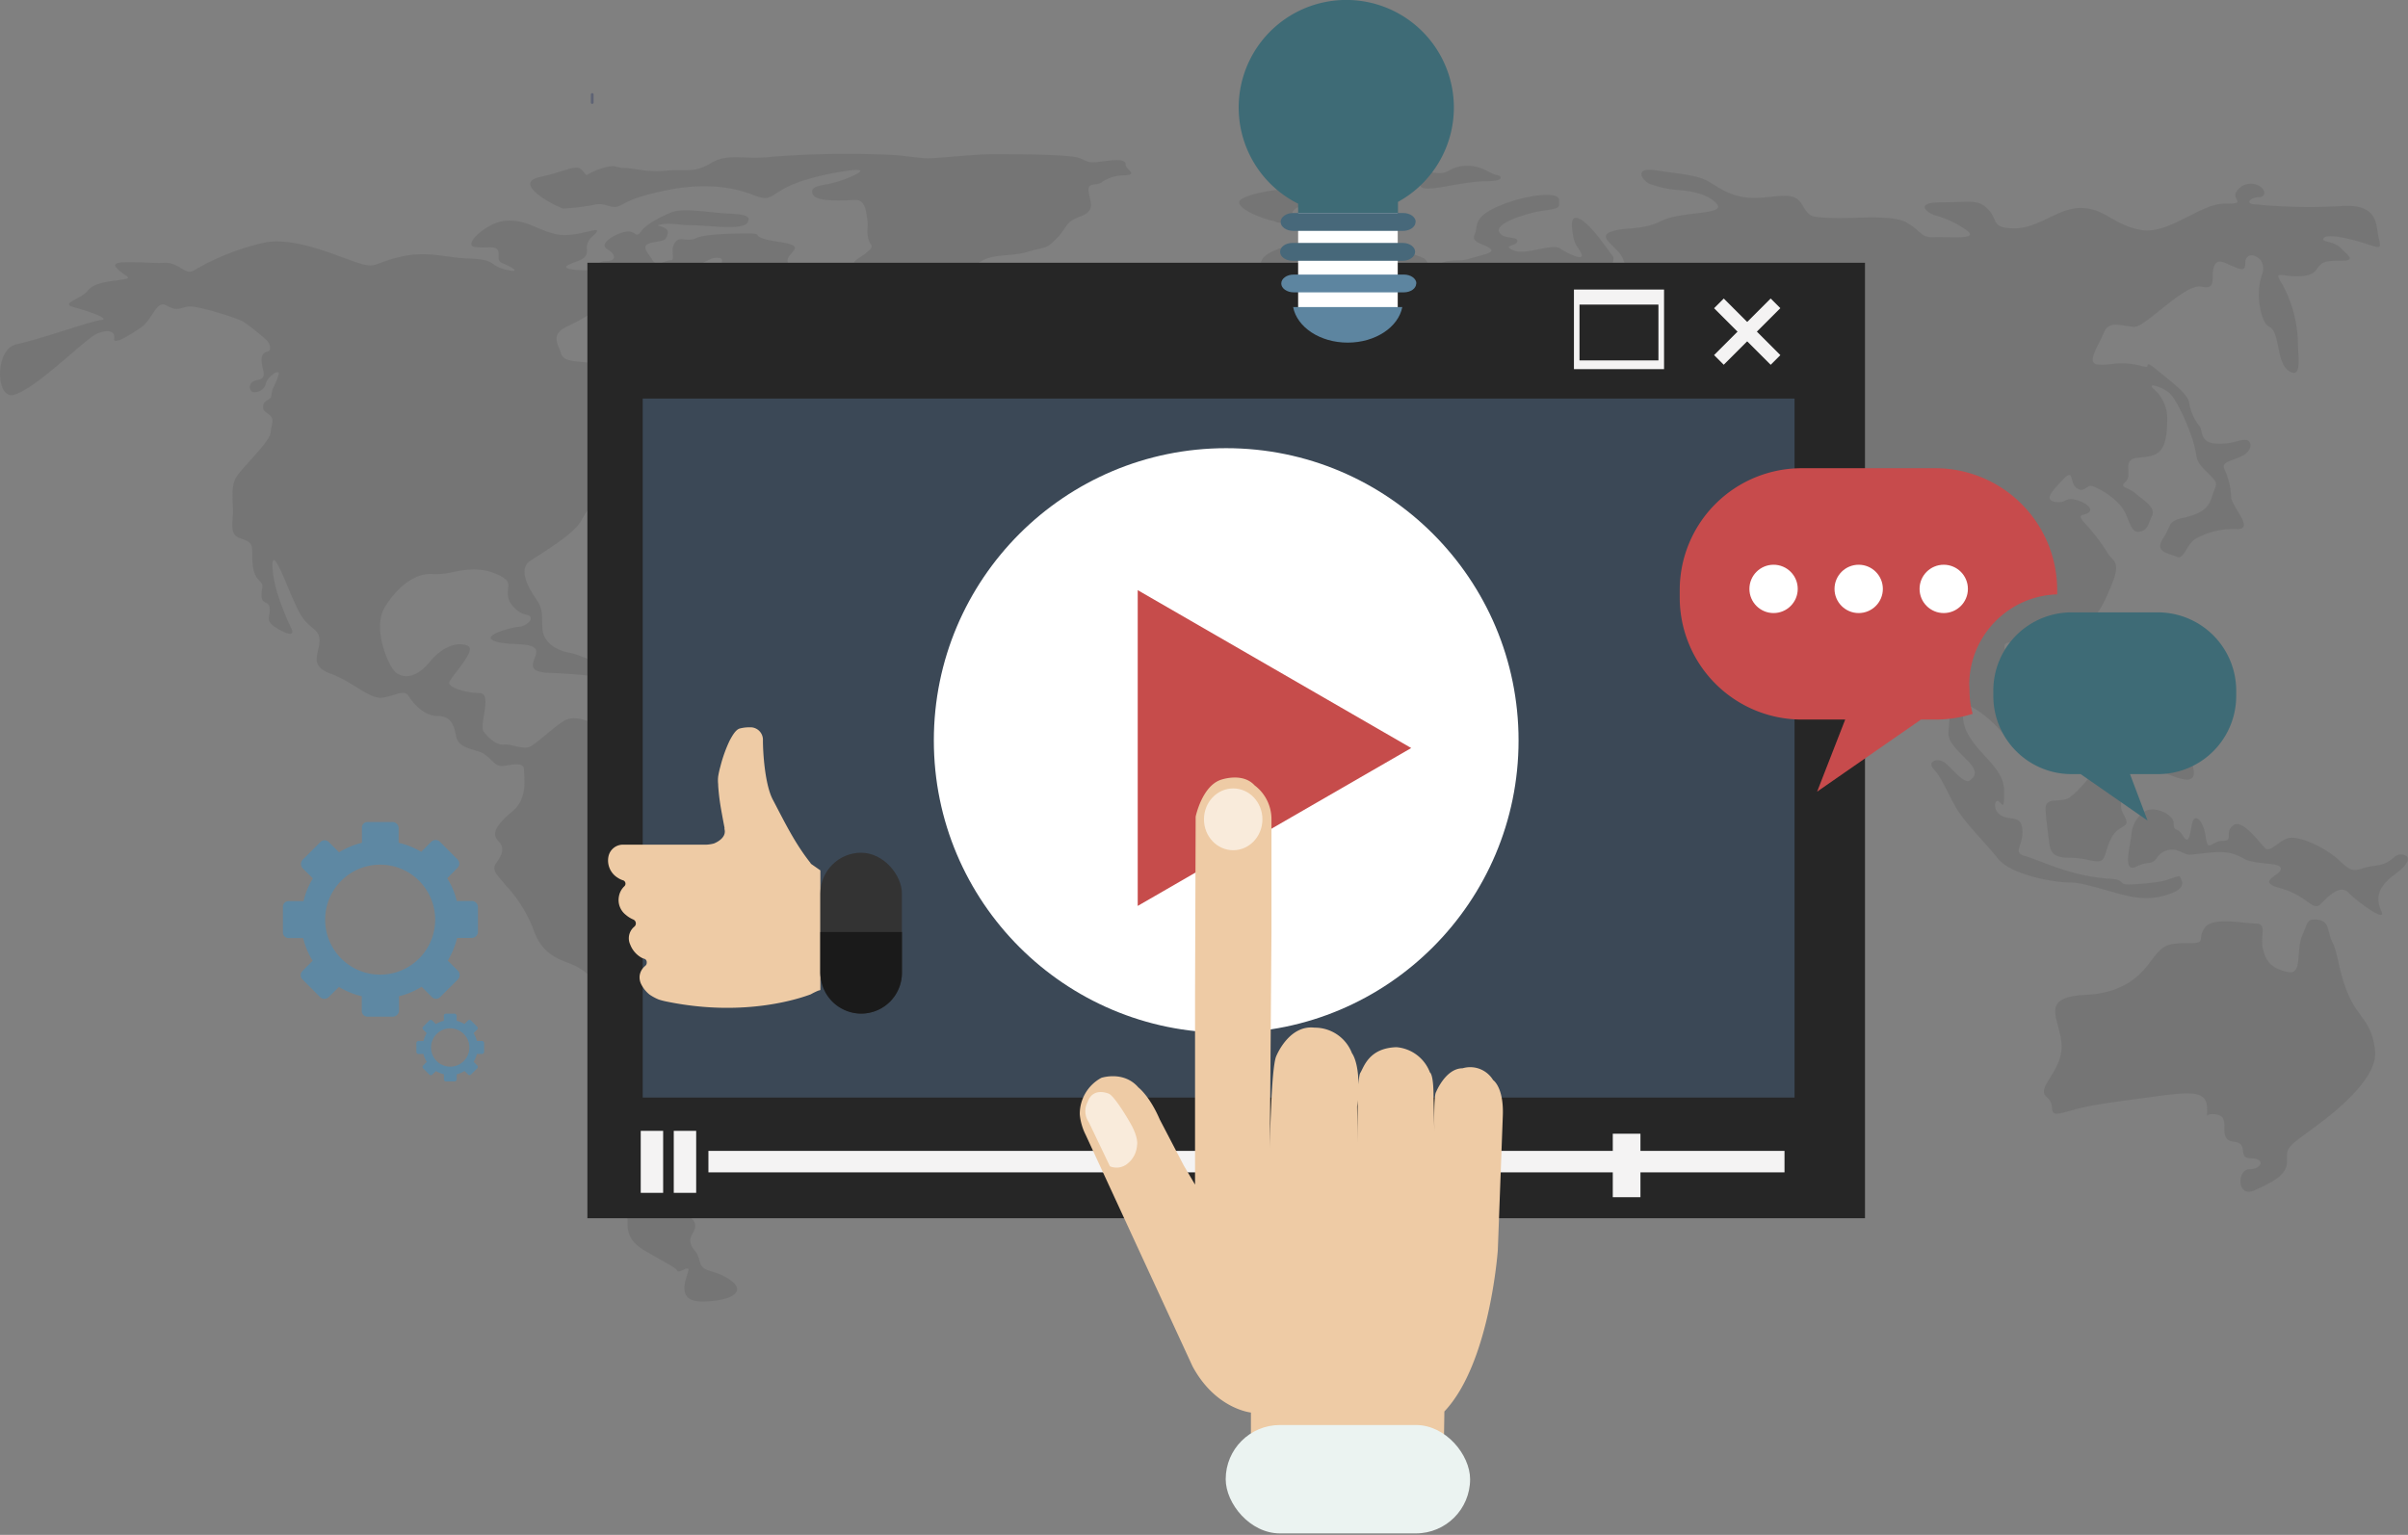 <svg xmlns="http://www.w3.org/2000/svg" viewBox="0 0 385.63 245.86"><rect x="0" y="0" width="385.63" height="245.86" fill="#808080" stroke="none"/><defs><style>.cls-1{opacity:0.09;}.cls-2{fill:#090909;}.cls-3{fill:#5e88a3;}.cls-4{fill:#262626;}.cls-5{fill:#3b4856;}.cls-6{fill:#f4f3f3;}.cls-7{fill:#fff;}.cls-8{fill:#c64c4b;}.cls-9{fill:#5e6374;}.cls-10{fill:#3e6b76;}.cls-11{fill:#c74b4c;}.cls-12{fill:#5d85a0;}.cls-13{fill:#47687a;}.cls-14{fill:#eecba5;}.cls-15{fill:#333;}.cls-16{fill:#1a1a1a;}.cls-17{fill:#f9ebdb;}.cls-18{fill:#ebf3f1;}</style></defs><title>Ecran </title><g id="Calque_2" data-name="Calque 2"><g id="Calque_1-2" data-name="Calque 1"><g class="cls-1"><path class="cls-2" d="M138.7,137.91c-2.93-.74-3.09.14-3.42-1.33s-2.28-1.47-4.07-1.47a4.89,4.89,0,0,1-3.91-1.33c-1.46-1.17-4.56-1.32-5.54-1.62s-.49-2.8-2.44-5.15-6-2.8-8.63-4.12-1.79-6.48-5.54-6-4.07,1.77-7.49.15-5.7-2.65-7.49-1.48-4.07,3.39-5.21,4-3.1-.44-4.24-.29-2.44-1-3.25-2.06,1.46-6.19-.66-6.19-4.88-.88-4.88-1.62,4.39-5.15,3.09-5.89-3.9-.29-6.18,2.5-4.4,2.65-5.54,1.62-3.75-7.06-1.63-10.45,4.91-5.38,7.52-5.24,3.65-.58,6.26-.72,5.11,1,5.76,1.84-.65,2.35,1,4.12,2.61,1,2.77,1.77-1.31,1.47-2,1.47-6,1.32-3.91,2.21,5.87.14,6.68,1.32-2.6,3.68,2.28,3.83,8.14.74,10.91.88,4.73.3,5.05.89,2.28-2.21-2.28-2.21-8.14-2.36-10.58-2.8-4.08-1.91-4.24-3.68.16-3.09-.81-4.56-3.42-5-1.14-6.48,6.84-4.27,8-6.19,1.14-2.35,3.74-3.83A47.91,47.91,0,0,0,103.85,75c1.46-1.32,3.91-3.38,4.39-2.35s2.78,1.32,5.54.44S120,70,117,70s-4.72-.74-3.91-1.77-1.95-1.47-2.77-1.32-.81-1.48,2-1.92.53,2.24,2.81,2.1,3.7-2.24,5.33-2.54,2.28,1,.16,2.36-2.77.88,0,1.47,3.59,1.91,5.22.59-.33-1.77-.49-3.54,1.16-5.28-.62-6.46-2.64-2.37-2.64-3.55.33-3.68-1.47-2.5-3.25,1.91-3.9,1.32.32-1.76-1.14-2.65-1.63-2.2-3.42-2.06-3.59-1.18-4.56.74-2,3.53-2.29,4.12,1.15,2.65-.16,3.68-4.88,2.51-5.37,3.54-2.44,3.68-2.93,1.91,1.62-4.42-1.31-5.15-5.21-.15-5.7-1.77S88.05,53.54,91,52.21s5.87-3.68,8.63-4,.82,1.76,3.1,1.62-.33-1.18,2.44-1.62,2.28-.44,1.47-1.33-.33-1,1.79-1.91.49-1.47,2.61-2.21,2.6-1.47,3.74-1.47,1,.44.33,1.76-1.14,2.21.81,1.33,2.93-1.47,1.47-.15-2.45,1.33-4.56,1.62-1.47.59-.49,1.62,3.42,1.18,4.23,1.77,1.79,2.65,3.75,1.62.49-1.18,3.09-2.21,6.36-1.62,6-3-2.93-2.06-3.26-3.68,3.59-2.5-1.47-3.24-2.11-1.32-4.55-1.32-7,0-8.64.73-2.6-.44-3.42.74.16,2.8-.65,2.8-2.28,1.18-2.93,0-2.12-2.36-.16-2.8,2.28-.15,2.6-1.47-2.76-1.18-1-1.47,2.6.14,5,.14,8,.89,8.79-.44-1.3-1.32-3.75-1.47-6.67-.88-8.46-.15-4.08,1.92-4.89,3.1-.82-.3-2.44,0-4.4,1.91-2.93,2.79,1.46,1.92-.17,1.92-2.12,1.47-3.25,1.47-4.24-.15-2.77-.89,3.09-.73,2.93-2.5,1.62-2.35,1.62-2.94-3.9,1.32-7,.44-4.39-2.21-7.49-2.06S74.05,39.26,76,39.55s3.42-.29,3.75.59-.33,1.62.81,2.06,3.26,1.62.49,1-1.47-1.62-5.7-1.77-6.84-1.32-11.24-.29-3.74,1.91-6.68,1-10-4.21-14.9-3.32a39.17,39.17,0,0,0-11.48,4.5c-1.47.88-2.26-1.36-4.87-1.21s-8.86-.72-7.56.75,2.93,1.62,1,1.92-4.56.44-5.54,1.76-4.56,2.06-2.28,2.66,6,1.91,4.4,2.06S6.24,54.41,2.66,55.14s-3.4,9.1-.31,8.07c3.93-1.31,11.38-9.1,13.34-9.83s2.76-.15,2.6.88,2.28-.44,4.24-1.77S25,48,26.64,48.92s2.08.48,3.38.19,7.72,1.77,8.86,2.36a33.67,33.67,0,0,1,3.57,2.8c.82.59,1.14,1.92.33,2.07s-1,.88-.82,2.06.82,2.21-.81,2.5-1.3,2.06-.33,1.91a1.83,1.83,0,0,0,1.79-1.47c.17-.88,2.28-2.5,2-1.32s-1.14,2.35-1.14,3.24-1.14.73-1.3,1.62.16.88,1,1.61.33,1.18.17,2.8-5.05,6-5.7,7.51-.33,3.53-.33,5.15-.65,3.69,1.14,4.27,1.95.89,1.95,2.36,0,3.24,1,4.27.49.88.49,2.5,1.14.74,1.3,2.06-.81,1.92.82,3,3.42,1.77,2.6.15a39.91,39.91,0,0,1-2.11-5.3c-.82-2.36-1.31-6.63-.33-5.3s2.28,5.3,3.75,8.09,3.25,2.51,3.25,4.57-1.79,4,1.8,5.3,6.18,4.12,8.3,3.83,3.42-1.48,4.24-.15,2.6,3.09,4.55,3.09,2.61,1.18,2.93,3,1.63,2.06,3.59,2.65,2.44,2.5,3.91,2.35,3.42-.73,3.42.59.65,4.57-1.79,6.63-3.58,3.53-2.28,4.85.16,2.66-.49,3.69.49,1.91,1.79,3.53a21.25,21.25,0,0,1,4.23,6.77c1.14,3.24,2.77,4.42,5.54,5.45s4.88,2.8,4.88,5.3-.16,11-.16,13.55,1.47,5,1,6.92a4.89,4.89,0,0,0,.65,4.27c.65.73.49,2.35.65,4s2.12.44,2.12,1.92-.81,3.68.16,4.41-1.14,3.39,3.26,5.89,4.72,2.65,5,3.1,1.79-.89,1.79-.15-2.44,5.06,2.12,5.06,7.33-1.53,4.56-3.44-4.4-1-4.89-3-1.14-1.62-1.46-2.94,1.14-1.92.65-3.24-2.84-1.46-2.67-2.79,1.69-2.51,2-3.1a1.23,1.23,0,0,0-.49-1.77c-.82-.59-.65-.73.49-1s1.3.15,1.79-1.32,2-1.33,2.6-1.77,2.93-1,2.12-2.94-3-3-1.19-3,4.12.07,5.26-2,.65-2.5,2-4.12.71-3,.71-4.2a2.72,2.72,0,0,1,1.89-3c1.79-.73,7.66-1.62,8.47-3.83s1.63-4.56,1.3-6.92-.48-3.83,1.31-5.74,4.07-3.53,4.07-5.3S141.63,138.64,138.7,137.91Z" transform="translate(0)"/><path class="cls-2" d="M169.16,38.25c1.79-1.77,1.31-2.65,3.75-3.53s1.79-2.06,1.46-3.83,1-1.06,2-1.65a6.2,6.2,0,0,1,3.72-1.15c2.29-.15.17-.88.17-1.77s-1.63-.73-3.91-.44-2,0-3.58-.59-11.24-.59-13.68-.59-6.84.44-9.12.59-2.12,0-6.52-.44a154.19,154.19,0,0,0-20.19.29c-4.24.45-6.65-.66-9.42,1s-4,.9-7.15,1.2-5.23-.43-6.7-.43-1.3-.74-3.91.15-1.79,1.47-2.77.29-2.28,0-6.84,1,2.26,4.61,3.73,5.05a33.51,33.51,0,0,0,4.88-.59c1.79-.44,2.61.59,3.75.3s1.46-1.33,8-2.65,11.07-.3,13.68.73,2.6.44,4.88-.88,6.19-2.36,10.26-2.95,1.47.74-1.14,1.62-4.88.59-4.39,2.06,5.53,1,7,1,1.63,2.06,1.79,3.23-.16,1.77.16,3,1.15,1-.32,2.21-2.28,1-2.28,3.09a6.79,6.79,0,0,0,3.26,5.74c2.28,1.47,3.58,1.62,4.88-.73s4.4-3.83,6-4.57,3.9,0,6-1.77,4.89-1,8-1.91S167.37,40,169.16,38.25Z" transform="translate(0)"/><path class="cls-2" d="M172,46.61c-4.89.59-9.45-.88-8.63,1.47s1.17,6.83,3.78,6.09c4.47-1.26,8.5-2.82,7.35-4.74S176.92,46,172,46.61Z" transform="translate(0)"/><path class="cls-2" d="M203.52,35.3c.17.05.35.06.5.11A2,2,0,0,0,207,33.94c1.79-2.35,1.14,1.91,3.09,1.18s4.72-2.5,7-3.53-2.77-.59-6.84-1.18-9.78.44-11.41,1.47S201.14,34.69,203.52,35.3Z" transform="translate(0)"/><path class="cls-2" d="M227.61,29.21s-.82,1,1.14,1,6-1.18,9.28-1.18,2.28-1,1.63-1-2.44-1.62-5-1.47-2.44,1.17-4.07,1.17-1.3-.44-4.72-.29S225.82,28.91,227.61,29.21Z" transform="translate(0)"/><path class="cls-2" d="M380.84,37.63c-.33-1.76-.12-4.92-5.62-4.64a84.56,84.56,0,0,1-14-.26c-1.79,0-.87-1.13.43-1.13s1.27-1.3,0-1.89a2.7,2.7,0,0,0-3.6,1.18c-.49,1.33,1.85,1.74-1.9,1.74s-8.82,4.95-13.22,4.21-5.74-3.39-9.48-3.53-6.88,3.26-10.79,3.26-2.61-1.33-4.24-3-2.44-1.17-7.32-1.17-2.28,1.76-1.31,2.06A15.94,15.94,0,0,1,315.1,37c1.79,1.47-3.26.89-5.38,1s-2-1-4.39-2.35-8.47-.59-11.9-.74-3.58,0-4.88-2.21-4.07-1-7.65-1-5.54-1.62-7.33-2.65-4.56-1.18-8.47-1.77-1.79,2.21-.32,2.36a15.25,15.25,0,0,0,3.25.73c1.63.15,5.05.3,6.84,2.21s-5.54,1.18-8.79,2.8-5.86.89-8.14,1.76,1.14,2.36,1.95,4.28,0,1.91-1.47,2.35.49-2.06-.16-2.79-3.1-4.57-5-5.75-1.63,1-1.3,2.66.81,1.61,1.3,2.79-2.12,0-3.42-.88-5.54,1.18-7.49.29.65-.59.65-1.47-2.28-.15-2.93-1.48,4.07-2.94,7-3.38,2.61-.44,2.61-1.77-5.21-.88-9.61,1-3.26,3.25-3.91,4.57,1.46,1.47,2.44,2.21-1.14,1-3.09,1.62-2.44,0-4.73.73-1,1.62-2.93,2.36-1.78.73-3.41,1.32.32-2.2,2.6-2.5,1.63-1.47,1-1.91-4.89-1.62-9.45-2.8-11.89.44-14.33,1.47-2.28,1.77-2.6,3.24-5.87,3.68-8.63,5-.34,3.09.48,4.27,2.6.58,4.89,0,1.95,1.91,2.28,2.79,1.63,1,3.75.15S206,52.62,206,51.44s-.49-1.77,1-3.39A16.15,16.15,0,0,1,211,44.67c1.3-.74,1.14.58-.82,2.06s-.65,1.91.33,3.68,2.93,0,5.38-.3S213.8,52,212,52s0,1.76-1.14,1.76-1.31.74-1.47,2.51-.81,1.32-2.11,1.77a10.76,10.76,0,0,1-5.38.14c-2.12-.44-1.95-2.21-3.42-3.39s-1.79.59-1.79,1.33-1.47,2.36-2.11,2.36-2.61,1.76-3.76,3.24-1.94.59-2.27,0,.81-1.48.16-3-3.26-2.65-2.45-6-1-1.62-3.58-1.33-3.42,1.33-3.58,2.21-1.63,2.65-3.26,4.27-.49,2.94.33,4.71,2.93-.59,3.58-2.06,1.47-2.21,2.44-1.47-1.46,2.06-1.79,3.83.65,1.61,2.94,1,1.14-1,2.92-.29-1.62,1.33-3.74,1.47-1.3,1.48.49,2.65,1,3-.17,3.09-3.25.44-6.51,1-.33,2.95-1,4.27-.81,4.27.65,4.42,1.47,2.36.66,3.09a14.46,14.46,0,0,1-2.93,2.8c-2,1.33-.5,2.5-1.14,4.27s-2.29.74-4.24,2.65a29.12,29.12,0,0,0-4.23,5.6c-1.47,2.21-1.63,2.35.16,5s0,3.39-1.46,5.74.48,2.51,1.13,4.57,2,1.62,2.45,3.68,1.13,2.65,3.42,4.12,4.56,3.54,5.7,3.1a13.05,13.05,0,0,1,6.67-1.48c3.75.15,2.45-1.47,6.36-2.06s.59.84,1.07,1.87,3.81,1.67,6.74,1.81.49,3.39.33,5.45,0,2.06,1.46,3.83a25.08,25.08,0,0,1,3.91,7.8c.49,2.06-.48,4.42-1.79,6.33s-.81,6.33,2,9.58,1.13,3.08,1.13,6.47,2,2.8,3.43,4.71.81,5.45,2.11,7.37,3.59.14,6.19-.74,3.75-.59,6.84-2.65,5.54-6.18,5.54-7.36,1-1.62,2.61-2.21,1.3-4.42,1.14-5.45a2.77,2.77,0,0,1,1-2.5c.66-.59,4.73-4.13,6.19-5.6s.16-3.53-.16-5.89-1.3-3.23-1.3-6-1-2.51,4.39-7.07,10.43-11.78,10.91-13.4a7,7,0,0,0,0-4.12c-.32-1.18-7.33,1.18-9,1.18s-5.78-3.14-6.11-4.32-1.54-2.46-3.66-4.22-.48-4.28-2.11-6.19A14.78,14.78,0,0,1,228.62,94c-.33-1.62,2.44,1.18,4.55,3.38a49.63,49.63,0,0,1,5.71,7.81,15.56,15.56,0,0,1,1.63,5.45c.16,1.76,1.46,2.06,3.42,1.91s8.79-3.38,11.23-4.42a14,14,0,0,0,6.52-7.06c1.14-3-2.44-2.51-4.07-4s-1.63,0-3.58.44-3.59-1.91-6.68-4.56-1.14-1.77-.49-2.36,3.75,1.33,5.54,3.25S254.51,95,256.63,95s2.61.88,5.38,1.62,4.23-.29,6.6-.06,2,1.24,3.65,3.59,1,1.63,4.57,1.92,1,0,1,2.06.33,2.8,2.45,5.3,2.93,7.22,3.58,9.57,1.95,0,4.07,0-.61,2.24,1.79,4c2.77,2,2.62-.87,2.62-1.75a6.2,6.2,0,0,0-1.8-3.7c-1-.73-2.28-.59-1.15-1.77s-1.32-1.94-1.32-3.55.64-3.81,1.46-4.55,4.75-2.79,6.54-4.71,3.26-2.2,5.71-2.06.48.44,1.95,2.21,1.79,4.27,3.42,6,1.79-.3,3.09-.89.49,1.77,1.47,3.53.32,4.13.32,5.75,2.12,3.24,3.42,4.71.82,2.21,0,2.8-2.44-1.47-3.74-2.65-3.26-.44-2,.88,2.12,3.68,3.58,6.18,4.57,5.45,6.68,8.1,9,3.83,11.57,3.83,7.81,2.07,10.42,2.36a11,11,0,0,0,6.35-.88c1.79-.89,1-1.92.82-2.36s-1.47.44-3.26.74a37.34,37.34,0,0,1-4.56.44c-2.28.14-.82-.74-3.26-.89a31,31,0,0,1-7.65-1.47c-2.77-.88-4.24-1.62-6.19-2.21s-.17-1.62-.33-4.12-1.95-1.47-3.42-2.36-1-2.8-.32-2.21.81,1.33.81-1.77-3.09-5.15-5-7.8-1.63-4.12-1.46-5.45,3.58,1.18,5.37,3.1,1.79,1.91,2.77,1.47,3.91-1.91,4.56-4.27-5.21-7.07-6-9.28,1.14-.88,2.12-2.35,2.12.59,1.47,1.62.16,1.62.81,2.65.65,0,1.3-1.33.17-1.76,1.31-2.64,5.53-2.07,6.68-3.1,1.95-2.21,3.41-5.89-.16-3.53-.81-4.86a32.25,32.25,0,0,0-3.75-4.86c-1.14-1.32-.16-1,.66-1.47s.16-1.47-1.8-2.06-1.62.59-3.41.29-.82-1.47,1.14-3.53,1,.44,2.27,1.32,1.63-.73,2.61-.29a11.91,11.91,0,0,1,4.4,3.09c1.46,1.77,1.45,4.33,2.91,4.19s1.48-1.24,2.14-2.57S343.09,80,341.94,79s-2.58-.88-1.6-1.76S340.5,75,341,74s2.29-.45,4.07-1.18,2-3.24,2-5.89a6.19,6.19,0,0,0-2.28-4.71c-.82-.89,1-.44,2.44.58s3.75,6.63,4.24,8.84.16,2.21,2.11,4.12,1.31,1.62.65,3.83-2.27,2.8-4.72,3.39-1.62,1-3.09,3.24.81,2.35,2.11,2.94,1.47-1.84,3.1-2.87a12.43,12.43,0,0,1,6.67-1.54c2.77,0-.81-3.39-1-5.16a11.23,11.23,0,0,0-1-4.27c-.65-1.32.65-1.32,2.61-2.21s1.79-2.65.65-2.65-2.12.74-4.72.59-2-2.06-2.61-2.8a7.91,7.91,0,0,1-1.63-3.68c-.16-1.32-2.44-3.09-4.07-4.41s-2.61-2.21-2.61-1.62-1-.15-3.26-.3-2.76.3-4.71.15.16-3.09,1-5.16,3.1-.88,4.89-.88,8.09-7,10.69-6.44,1.47-1.47,2-3.09,1.62-.74,3.09-.15,1.95.74,1.95-.59,1.31-1.62,2.45-.44a2.41,2.41,0,0,1,.21,2.37,10.71,10.71,0,0,0-.38,4.77c.24,1.54.69,3.13,1.56,3.55,1.79.89,1.06,5.78,3.18,7.11S368,57.19,368,54.69a20.56,20.56,0,0,0-2.47-9.1c-1.46-2.36-.49-1.33,2.28-1.33s2.93-.88,3.58-1.62,1.14-.88,3.58-.88,1-.89-.16-2.07-3.42-.88-2.6-1.62,5.2.45,7.33,1.18S381.17,39.4,380.84,37.63Zm-151.9,49c-1,1.77-1.46,2.94-2.92,2.5s-6.36-.29-8.8-1-6-2.06-6.68-.44,1.63,2.94-2.44,1.62-8.47-2.94-9-4.12,1.63-4.42-1.3-4.42-7-.15-8.31.73-6.35,2.51-8,2.07-3.74-.89-1.14-1.92,5.71-.44,6-1.91-2.28-1.77.32-3.09,1.63-2.51,3.43-3.24,4.23-.59,5.53-1-.49-.89,2.12.44,4.23,3.83,5.53,4,2.12,1,1.31,1.61a6.05,6.05,0,0,1-2.61,1c-.48,0-.81,1.18-.32,1.33s1.62,2.06,2.44,1.47-.29-1.55,1.17-2,3.23-1,2.58-1.84-1.31-1.91,0-1.32,2.83.49,1.36-.84-2.34-1.52-4.13-2.7-3.75-1.76-3.75-2.65-1.14-2.5.65-1.91,8,3.68,8,4.86,1.62,3.24.15,4.27,1.47,1.32,2.12,1.91.33,2.21,2.12,1.92,3.1-.15,2.12-1.77-2.61-2.35-1-2.94,2-1.33,2.44,1.17-.16,3.39,3.75,3.54,6.51-.89,7,.14A4.89,4.89,0,0,1,228.94,86.63Zm6.36-11c-2.61-.15-6.47,0-8.59,0a20.92,20.92,0,0,0-4.24.51c-1.79-.29-5.25-.37-3.14-2.87s.82-5.74,3.43-4.86,2.71,4,4.34,2,3.47-4.17,4-2.55-2.28,3,1.14,4.27S237.9,75.73,235.3,75.59Zm16,6.25c-2.44,0-5.73-1.25-5.73-2.43a18.07,18.07,0,0,0-.27-2.67c-.83-3.31-3.36-3.64-3.36-5.55s2-3.41,4.58-3.41,5.89,0,3.93,2.1-5.72,1.88-3.12,5.12S253.78,81.84,251.33,81.84Z" transform="translate(0)"/><path class="cls-2" d="M340.2,102.46c1.28.33,1.65-4.47-.73-3.81S338.7,102.07,340.2,102.46Z" transform="translate(0)"/><path class="cls-2" d="M343.14,116.83c1.1.66,1.29,1.82,1.1,3.64s-2,1.66,1.1,2.82,6.77,3.14,5.86-.5-.19-4.14-3.48-7-3.48-1-3.84-3.31-1.29-6.62-2.57-5c-1.13,1.46-2,2-.73,4.47S342.05,116.17,343.14,116.83Z" transform="translate(0)"/><path class="cls-2" d="M336.19,122.62c-1.11,1.29-3.3,4.14-4.76,5.13s-4-.33-3.84,2,.36,3.31.55,5,.55,2.65,3.29,2.65,4,.83,4.94.5.73-1.82,1.83-3.81,2.93-1.49,2.2-3-.73-1.16-.73-2.65.91-.49.36-3S337.47,121.14,336.19,122.62Z" transform="translate(0)"/><path class="cls-2" d="M374.81,138c-2.39-2.31-6.41-4-8.06-3.8s-3.11,2.48-4,1.65-3.66-4.8-5.13-3.64.18,2.48-1.65,2.48-2.38,2-2.74-.66-1.83-4-2.2-2-.55,3.31-1.46,1.82-1.47-.49-1.47-2-3.65-3.15-5.12-1.49a4.8,4.8,0,0,0-1.65,3.47c-.36,2.32-1.28,6,.74,5s2.38-.17,3.29-1.33a2.88,2.88,0,0,1,3.66-1.15c1.65.66.92.66,3.84.33s4.39-.33,6.41.82,6,.5,6,1.66-4.21,2,0,3.14,5.12,3.81,6.4,2.49,3.12-3.15,4.4-1.82,6.22,5,5.3,3-.73-3.8,2.2-5.95,2.19-3.15.91-3.15-1.28,1.49-4.21,1.82S377.19,140.33,374.81,138Z" transform="translate(0)"/><path class="cls-2" d="M376.09,159.36c-1.65-3.81-1.65-6.79-2.57-8.44s-.18-3.64-2.92-3.64c-1.12,0-1.1.66-2,2.81s.18,6.12-2.19,5.62-3.48-1.48-4-3.63.73-4.14-1.1-4.14-6.95-1.16-8.23.66.36,2.48-2.38,2.48-3.85,0-5.31,1.66S341.86,159,334,159.36s-3.84,4.13-3.84,8.27-4.21,6.62-2.38,8.1-.55,3.48,3.29,2.32,7.32-1.49,13.37-2.32,8.78-1.15,9,1.49-.73.83,1.65,1.33-.18,4,2.56,4.3.46,2.69,2.84,2.69,1.75,1.75-.26,1.75-2.08,4.69.85,3.37,5.17-2.52,5.17-4.5-.36-2.15,3.11-4.64,11.53-8.43,11-13.23S377.73,163.16,376.09,159.36Z" transform="translate(0)"/></g><path class="cls-3" d="M75.48,144.32H73.15a12.1,12.1,0,0,0-1.53-3.63v0L73.28,139a.94.94,0,0,0,0-1.33l-2.86-2.87a1,1,0,0,0-1.33,0l-1.63,1.65A12.48,12.48,0,0,0,63.84,135h0v-2.33a1,1,0,0,0-1-1h-4a.9.9,0,0,0-.88,1V135a12.64,12.64,0,0,0-3.66,1.52h0l-1.65-1.65a.94.94,0,0,0-1.33,0l-2.87,2.86a1,1,0,0,0,0,1.33l1.65,1.64a12.71,12.71,0,0,0-1.49,3.64H46.22a.92.92,0,0,0-.91,1v4a.9.9,0,0,0,.91.92h2.33a12.19,12.19,0,0,0,1.52,3.63h0l-1.64,1.65a.94.94,0,0,0,0,1.33l2.86,2.87a1,1,0,0,0,1.33,0l1.66-1.65a12.71,12.71,0,0,0,3.66,1.49h0v2.33a.91.91,0,0,0,.9.94h4.06a1,1,0,0,0,1-.94v-2.33a12.4,12.4,0,0,0,3.62-1.52h0l1.65,1.65a.92.92,0,0,0,1.32,0l2.87-2.86a1,1,0,0,0,0-1.33l-1.65-1.65a12.94,12.94,0,0,0,1.49-3.63h2.34a1,1,0,0,0,1-.94v-4.06A1,1,0,0,0,75.48,144.32Zm-14.6,11.8a8.81,8.81,0,1,1,8.81-8.81A8.81,8.81,0,0,1,60.88,156.12Z" transform="translate(0)"/><path class="cls-3" d="M77.18,166.75h-.81a4.16,4.16,0,0,0-.53-1.26h0l.57-.57a.32.32,0,0,0,0-.46l-1-1a.32.32,0,0,0-.46,0l-.57.57a4.54,4.54,0,0,0-1.25-.52h0v-.81a.35.35,0,0,0-.35-.33H71.38a.31.31,0,0,0-.3.33v.81a4.27,4.27,0,0,0-1.28.53h0l-.58-.58a.34.34,0,0,0-.46,0l-1,1a.32.32,0,0,0,0,.46l.57.57a4.45,4.45,0,0,0-.51,1.27H67a.32.32,0,0,0-.32.33v1.41a.32.32,0,0,0,.32.32h.81a4.32,4.32,0,0,0,.53,1.27h0l-.57.57a.33.33,0,0,0,0,.47l1,1a.32.32,0,0,0,.46,0l.58-.57a4.42,4.42,0,0,0,1.28.52h0v.81a.32.32,0,0,0,.31.33H72.8a.34.34,0,0,0,.34-.33v-.81a4.1,4.1,0,0,0,1.25-.53h0l.58.57a.32.32,0,0,0,.46,0l1-1a.34.34,0,0,0,0-.46l-.58-.57a4.48,4.48,0,0,0,.52-1.27h.81a.35.35,0,0,0,.35-.33v-1.41A.34.34,0,0,0,77.18,166.75Zm-5.07,4.11a3.07,3.07,0,1,1,3.06-3.07A3.07,3.07,0,0,1,72.11,170.86Z" transform="translate(0)"/><rect class="cls-4" x="94.07" y="42.09" width="204.6" height="153.05"/><rect class="cls-5" x="102.93" y="63.84" width="184.46" height="111.97"/><rect class="cls-6" x="252.06" y="46.38" width="14.43" height="12.75"/><rect class="cls-4" x="252.95" y="48.79" width="12.64" height="8.94"/><rect class="cls-6" x="278.71" y="46.72" width="2.19" height="12.82" transform="translate(44.39 213.41) rotate(-45)"/><rect class="cls-6" x="278.71" y="46.72" width="2.19" height="12.82" transform="translate(440.09 288.54) rotate(-135)"/><rect class="cls-6" x="102.61" y="181.14" width="3.59" height="9.93"/><rect class="cls-6" x="107.9" y="181.14" width="3.59" height="9.93"/><rect class="cls-6" x="113.45" y="184.35" width="172.33" height="3.44"/><rect class="cls-6" x="258.28" y="181.6" width="4.43" height="10.17"/><circle class="cls-7" cx="196.37" cy="118.61" r="46.82"/><polygon class="cls-8" points="226 119.82 182.2 145.11 182.2 94.53 226 119.82"/><path class="cls-9" d="M94.84,14.92h0a.22.22,0,0,1,.22.22v1.29a.21.21,0,0,1-.22.21h0a.21.21,0,0,1-.22-.21V15.14A.22.22,0,0,1,94.84,14.92Z" transform="translate(0)"/><path class="cls-10" d="M331.74,98.09h13.85a12.55,12.55,0,0,1,12.53,12.54v.84A12.53,12.53,0,0,1,345.59,124h-4.48l2.81,7.44L333.21,124h-1.47a12.53,12.53,0,0,1-12.52-12.52v-.84A12.54,12.54,0,0,1,331.74,98.09Z" transform="translate(0)"/><path class="cls-11" d="M315.37,109.71a14.37,14.37,0,0,1,1.14-5.65,14.64,14.64,0,0,1,7.73-7.72,14.37,14.37,0,0,1,5.21-1.13v-.76A19.52,19.52,0,0,0,310,75H288.45A19.53,19.53,0,0,0,269,94.45v1.3a19.56,19.56,0,0,0,19.5,19.51h7L291,126.81l16.64-11.55H310a19.33,19.33,0,0,0,5.91-.92,14.19,14.19,0,0,1-.5-3.79Z" transform="translate(0)"/><circle class="cls-7" cx="284.03" cy="94.33" r="3.87"/><circle class="cls-7" cx="297.66" cy="94.33" r="3.87"/><circle class="cls-7" cx="311.28" cy="94.33" r="3.87"/><path class="cls-10" d="M232.83,17.23a17.23,17.23,0,1,0-24.94,15.4v3.93a1.66,1.66,0,0,0,1.64,1.69h12.72a1.66,1.66,0,0,0,1.63-1.69V32.34A17.24,17.24,0,0,0,232.83,17.23Z" transform="translate(0)"/><rect class="cls-7" x="207.89" y="34.12" width="15.95" height="15.61"/><path class="cls-12" d="M207.09,49.19c.62,3.22,4.3,5.69,8.74,5.69s8.11-2.47,8.74-5.69Z" transform="translate(0)"/><path class="cls-13" d="M226.69,35.55c0,.79-.88,1.43-2,1.43H207.09c-1.09,0-2-.64-2-1.43h0c0-.79.89-1.43,2-1.43h17.63c1.09,0,2,.64,2,1.43Z" transform="translate(0)"/><path class="cls-13" d="M226.62,40.34c0,.79-.89,1.43-2,1.43H207c-1.09,0-2-.64-2-1.43h0c0-.79.88-1.43,2-1.43h17.63c1.09,0,2,.64,2,1.43Z" transform="translate(0)"/><path class="cls-12" d="M226.8,45.41c0,.79-.88,1.42-2,1.42H207.19c-1.09,0-2-.63-2-1.42h0c0-.79.88-1.43,2-1.43h17.64c1.09,0,2,.64,2,1.43Z" transform="translate(0)"/><path class="cls-14" d="M98.94,140.61a3.22,3.22,0,0,0,.9.42.57.57,0,0,1,.15.93,2.93,2.93,0,0,0-.88,1.68,3,3,0,0,0,1.11,2.9,4.49,4.49,0,0,0,1.2.75.68.68,0,0,1,.17,1.14,2.4,2.4,0,0,0-.66,2.88,4.07,4.07,0,0,0,1.82,2.1,2.39,2.39,0,0,0,.37.15.55.55,0,0,1,.45.56.67.67,0,0,1-.24.6,2.41,2.41,0,0,0-.89,1.54,2.45,2.45,0,0,0,.24,1.38,5,5,0,0,0,1.34,1.67,7.93,7.93,0,0,0,1.46.79,11.83,11.83,0,0,0,1.42.36c12.79,2.6,21.78-.77,22.92-1.18a11,11,0,0,1,1.25-.61s.31-.06.31-.1V139.42l-1.43-1a.69.69,0,0,1-.13-.11l0-.05c-2.54-3.19-4.17-6.59-6.07-10.2-1.26-2.41-1.58-7.57-1.57-9.51a2,2,0,0,0-2.1-2.05,6,6,0,0,0-1.67.21c-.58.21-1.07,1-1.56,1.92a22.18,22.18,0,0,0-1.48,4.14,13.45,13.45,0,0,0-.36,1.62,5.44,5.44,0,0,0,0,1.21c0,.46.06.92.1,1.39.09.9.22,1.8.38,2.7s.35,1.94.54,2.9v0a.75.75,0,0,0,0,.24c.31,1.24-1,2-1.7,2.28a5.63,5.63,0,0,1-1.24.19c-4.09,0-10.95,0-11.78,0-.55,0-1.1,0-1.65,0a2.37,2.37,0,0,0-2.21,1.85A3.25,3.25,0,0,0,98.94,140.61Z" transform="translate(0)"/><rect class="cls-15" x="131.38" y="136.59" width="13.06" height="25.77" rx="6.53" ry="6.53"/><path class="cls-16" d="M131.38,149.3h13.06a0,0,0,0,1,0,0v6.53a6.53,6.53,0,0,1-6.53,6.53h0a6.53,6.53,0,0,1-6.53-6.53V149.3A0,0,0,0,1,131.38,149.3Z"/><path class="cls-14" d="M200.33,230v-3.74s-5.66-.55-9.35-7.4l-17.12-37.09a9.09,9.09,0,0,1-.94-3.29,6.57,6.57,0,0,1,3.45-5.83s3.58-1.2,5.94,1.54c0,0,1.79,1.34,3.42,5.13l3.84,7.36,1.81,3.07,0-30.25.1-28.69s1-4.85,4-5.89c0,0,3.48-1.28,5.44.88a6.78,6.78,0,0,1,2.7,5.33v18.21l-.26,34.52s.2-12.63,1-14.62c0,0,2-5.11,6.15-4.63a6.38,6.38,0,0,1,6,4.09s1.63,2,.82,8.56l.07,6.72s-.14-11.19.44-12.11,1.35-4,5.8-4.13a6.28,6.28,0,0,1,5.36,4.05s.57.2.57,3.77l.17,7.37s-.23-7.41.24-8c0,0,1.53-3.81,4.24-3.81a4.29,4.29,0,0,1,4.89,1.88s1.73,1.12,1.56,5.69l-.8,21.51s-1.23,18.16-8.56,25.89l-.06,3.92Z" transform="translate(0)"/><path class="cls-17" d="M177.6,175.2s-2.56-1.17-3.42,1.32a3.09,3.09,0,0,0,.18,3.22l3.39,7.08a2.75,2.75,0,0,0,2.55-.23,4.08,4.08,0,0,0,1.79-3.11s.33-1.17-1.1-3.62C181,179.86,178.64,175.73,177.6,175.2Z" transform="translate(0)"/><ellipse class="cls-17" cx="197.49" cy="131.24" rx="4.68" ry="4.95"/><rect class="cls-18" x="196.04" y="228.49" width="39.14" height="17.36" rx="8.68" ry="8.68" transform="matrix(1, 0, 0, 1, 0.25, -0.23)"/></g></g></svg>